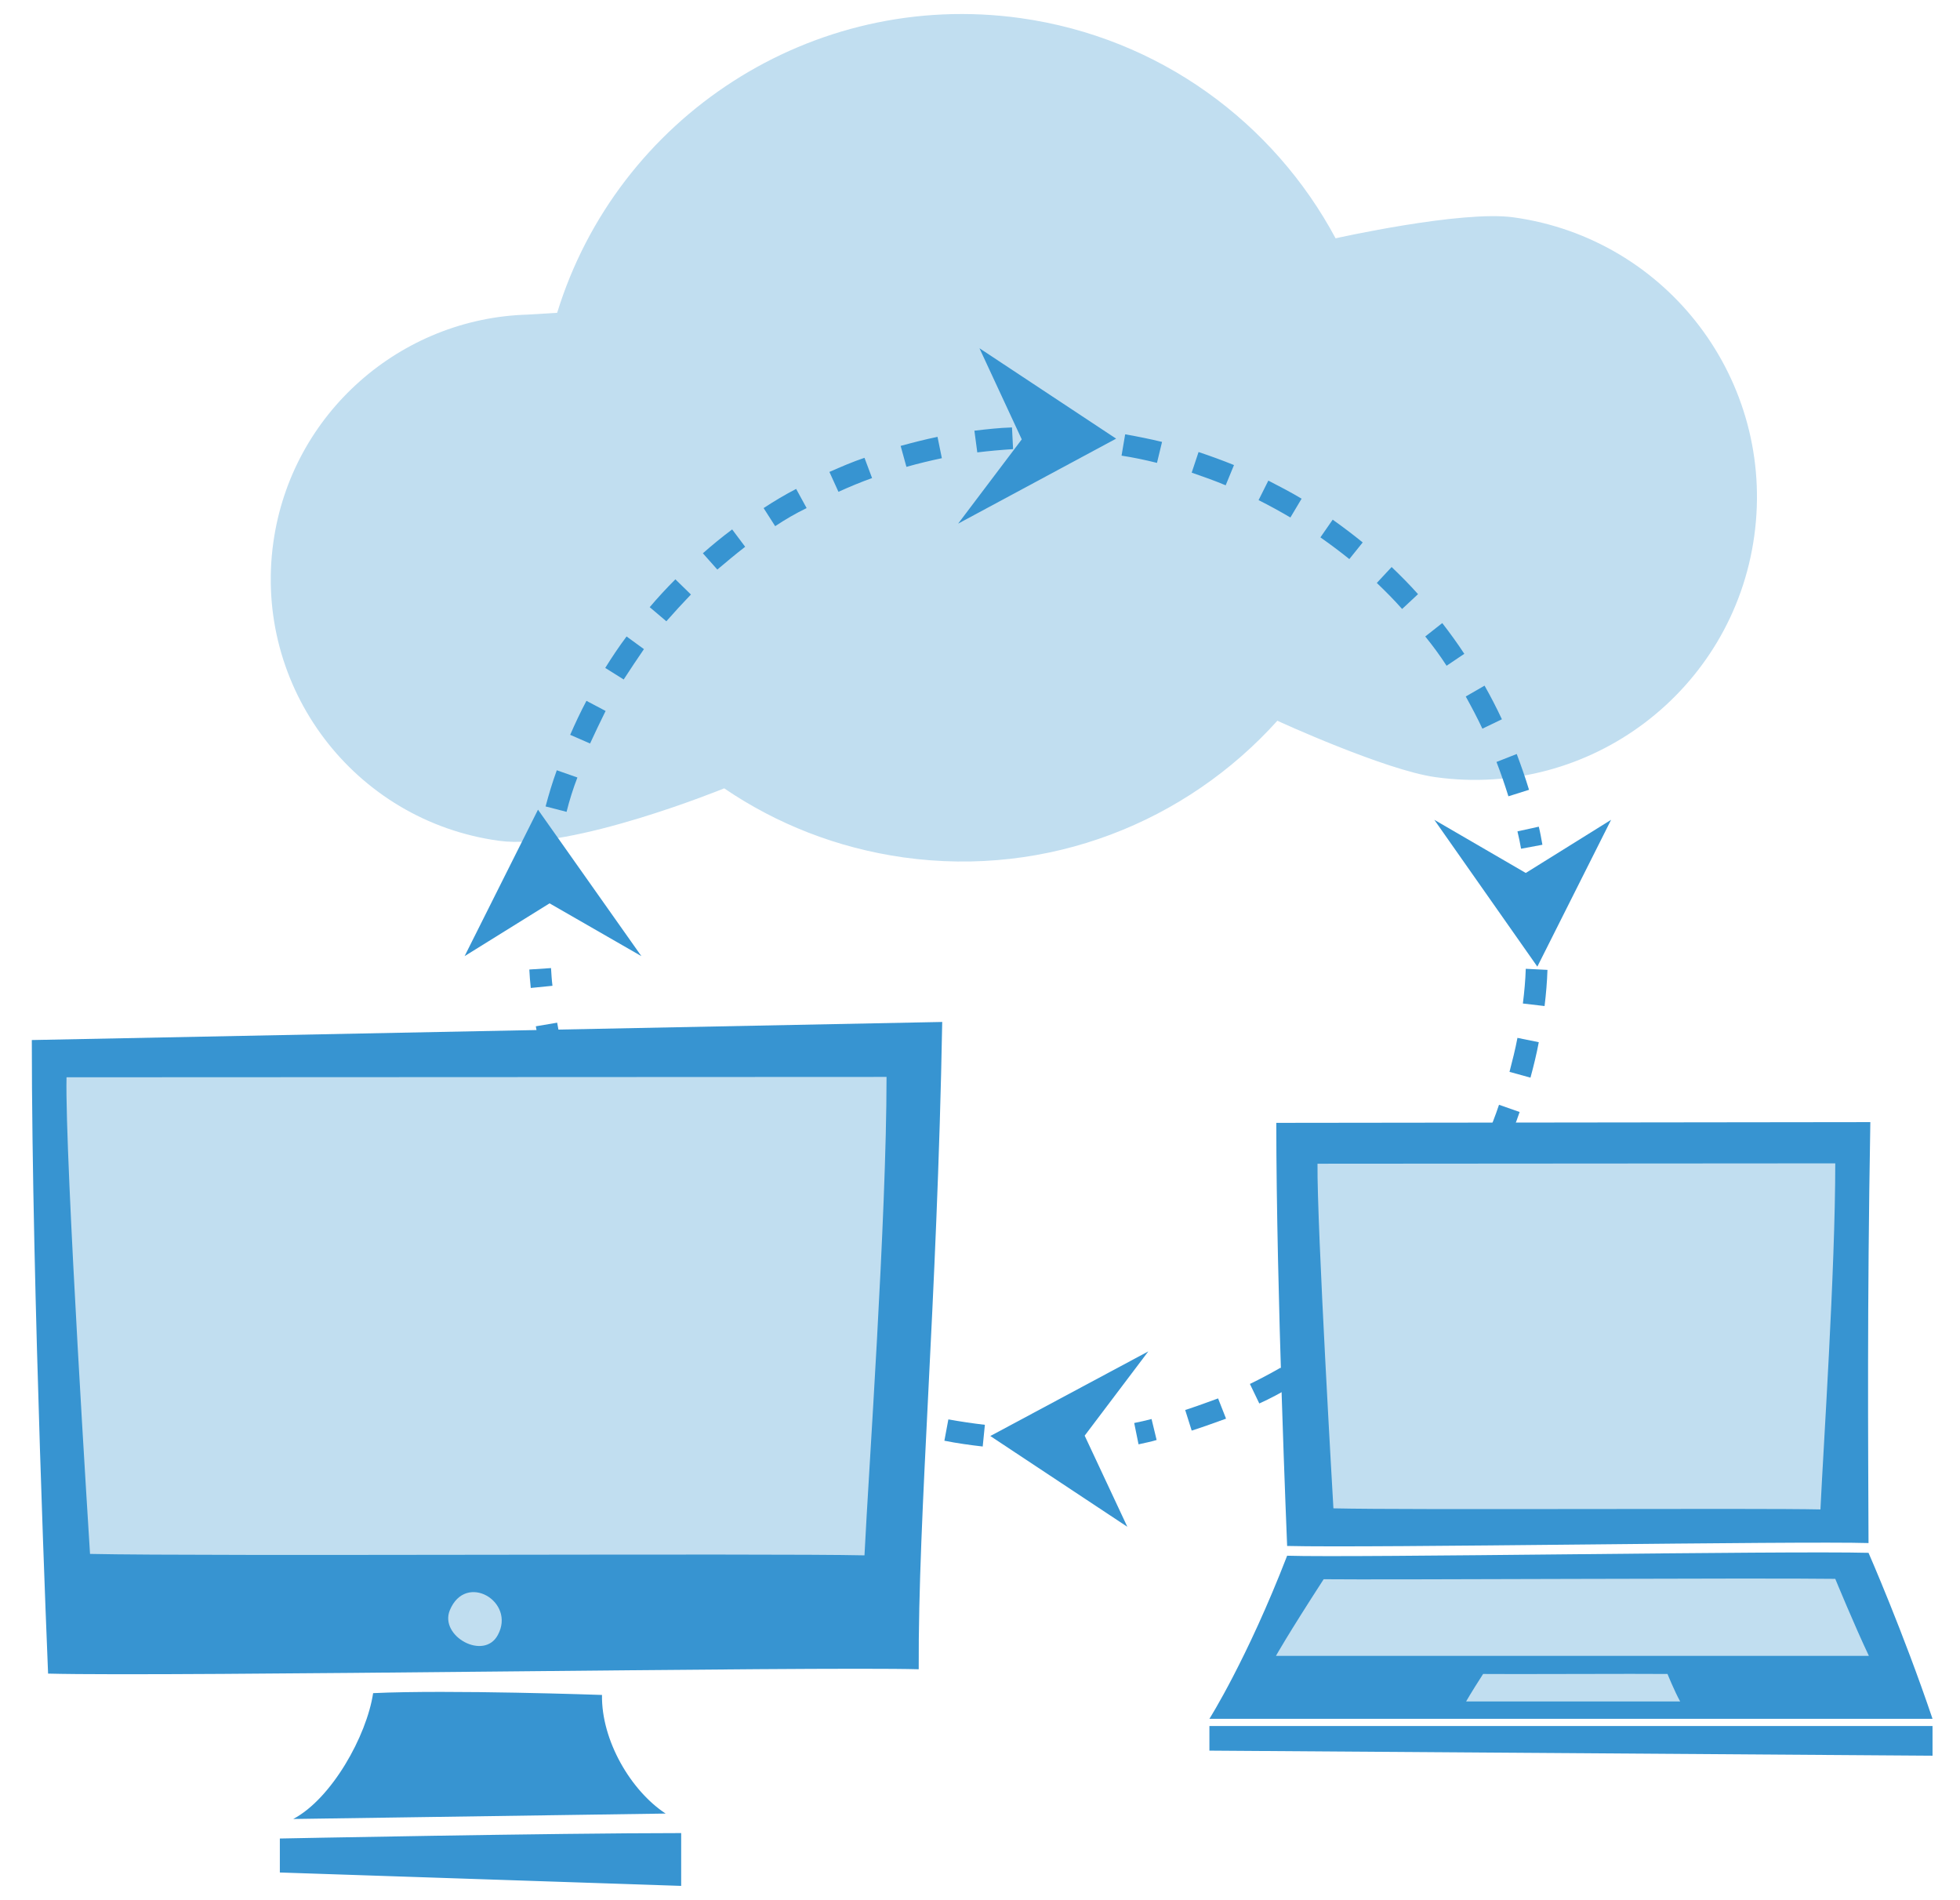 <?xml version="1.0" encoding="utf-8"?>
<!-- Generator: Adobe Illustrator 17.0.0, SVG Export Plug-In . SVG Version: 6.00 Build 0)  -->
<!DOCTYPE svg PUBLIC "-//W3C//DTD SVG 1.1//EN" "http://www.w3.org/Graphics/SVG/1.1/DTD/svg11.dtd">
<svg version="1.1" id="Layer_1" xmlns="http://www.w3.org/2000/svg" xmlns:xlink="http://www.w3.org/1999/xlink" x="0px" y="0px"
	 width="542.1px" height="525.4px" viewBox="0 0 542.1 525.4" enable-background="new 0 0 542.1 525.4" xml:space="preserve">
<g>
	<g>
		<path fill="#C1DEF0" d="M397,214.9c42.8,6,82.3-23.9,88.2-66.7S461.3,66,418.6,60.1c-14.4-2-49.2,5.8-49.2,5.8
			C352.3,34,320.8,10.4,282.2,5c-57.7-8-111.5,27.5-128.1,81.5l-8.2,0.5c-35,1-65.3,27.2-70.3,63c-5.6,40,22.3,77,62.4,82.5
			c20,2.8,62.3-14.5,62.3-14.5c14.4,9.8,31.2,16.5,49.6,19.1c40.1,5.6,78.2-9.8,103.4-37.8C353.2,199.3,383.2,213,397,214.9z"/>
	</g>
	<g>
		<g>
			<path fill="#3794D1" d="M288,400.9c-2,0-3.6,0-5.3-0.1l0.3-6c1.6,0.1,3,0.1,5,0.1V400.9z"/>
		</g>
		<g>
			<path fill="#3794D1" d="M271.8,400c-3.5-0.4-7.1-0.9-10.6-1.6l1.1-5.9c3.3,0.6,6.7,1.1,10.1,1.5L271.8,400z M250.8,396
				c-3.4-0.9-6.9-2-10.2-3.2l2-5.7c3.2,1.1,6.5,2.1,9.8,3L250.8,396z M230.6,388.9c-3.2-1.4-6.5-3-9.6-4.7l2.8-5.3
				c3,1.6,6.1,3.1,9.2,4.5L230.6,388.9z M211.7,378.9c-3-1.9-6-3.9-8.8-6.1l3.6-4.8c2.7,2,5.6,4,8.4,5.8L211.7,378.9z M194.6,366.1
				c-2.7-2.3-5.3-4.8-7.8-7.3l4.3-4.2c2.4,2.4,4.9,4.8,7.5,7L194.6,366.1z M179.6,350.8c-2.3-2.7-4.5-5.5-6.6-8.4l4.9-3.5
				c2,2.8,4.1,5.5,6.3,8.1L179.6,350.8z M167.1,333.5c-1.9-3-3.6-6.2-5.3-9.3l5.3-2.8c1.6,3,3.3,6,5,8.9L167.1,333.5z M157.3,314.5
				c-1.4-3.3-2.7-6.6-3.8-10l5.7-1.9c1.1,3.2,2.3,6.4,3.6,9.6L157.3,314.5z M150.4,294.3c-0.9-3.4-1.6-7-2.2-10.5l5.9-1
				c0.6,3.4,1.3,6.7,2.1,10L150.4,294.3z"/>
		</g>
		<g>
			<path fill="#3794D1" d="M146.8,273.2c-0.2-1.7-0.3-3.4-0.4-5.1l6-0.4c0.1,1.6,0.2,3.3,0.4,4.9L146.8,273.2z"/>
		</g>
	</g>
	<g>
		<g>
			<path fill="#3794D1" d="M314.9,399.4l-1.2-5.9c1.6-0.3,3.2-0.7,4.8-1.1l1.4,5.8C318.3,398.7,316.6,399,314.9,399.4z"/>
		</g>
		<g>
			<path fill="#3794D1" d="M329.6,395.6l-1.8-5.7c3.1-1,6.1-2.1,9.1-3.2l2.2,5.6C336,393.4,332.8,394.6,329.6,395.6z M348.3,388.1
				l-2.6-5.4c2.9-1.4,5.7-2.9,8.5-4.5l3,5.2C354.4,385.1,351.4,386.7,348.3,388.1z M365.8,378.1l-3.4-5c2.7-1.8,5.3-3.7,7.8-5.7
				l3.7,4.7C371.3,374.2,368.6,376.2,365.8,378.1z M381.7,365.7l-4-4.4c2.4-2.1,4.7-4.4,6.9-6.7l4.3,4.2
				C386.6,361.1,384.1,363.5,381.7,365.7z M395.6,351.2l-4.6-3.8c2-2.5,4-5,5.9-7.6l4.9,3.5C399.8,345.9,397.7,348.6,395.6,351.2z
				 M407.3,334.8l-5.1-3.1c1.7-2.7,3.3-5.5,4.8-8.4l5.3,2.8C410.8,329,409.1,332,407.3,334.8z M416.6,316.9l-5.5-2.4
				c1.3-2.9,2.5-6,3.5-9l5.7,2C419.2,310.7,418,313.9,416.6,316.9z M423.3,298l-5.8-1.6c0.8-3.1,1.6-6.2,2.2-9.4l5.9,1.2
				C425,291.4,424.2,294.7,423.3,298z M427.2,278.2l-6-0.7c0.4-3.2,0.7-6.4,0.8-9.6l6,0.3C427.9,271.5,427.6,274.9,427.2,278.2z"/>
		</g>
		<g>
			<path fill="#3794D1" d="M422.2,258.2c0-1.6-0.1-3.2-0.2-4.9l6-0.3c0.1,1.7,0.2,3.4,0.2,5.1L422.2,258.2z"/>
		</g>
	</g>
	<g>
		<g>
			<path fill="#3794D1" d="M153.6,239.1l-5.9-0.9c0.3-1.7,0.5-3.4,0.9-5l5.9,1.1C154.2,235.9,153.9,237.5,153.6,239.1z"/>
		</g>
		<g>
			<path fill="#3794D1" d="M156.7,224.5l-5.8-1.5c0.9-3.4,1.9-6.7,3.1-10l5.7,2C158.5,218.1,157.5,221.3,156.7,224.5z M417.2,220.2
				c-1-3.2-2.1-6.4-3.3-9.5l5.6-2.2c1.2,3.2,2.4,6.6,3.4,9.9L417.2,220.2z M163.2,205.6l-5.5-2.4c1.4-3.2,2.9-6.4,4.5-9.4l5.3,2.8
				C166,199.6,164.6,202.6,163.2,205.6z M410,201.5c-1.4-3-3-6-4.6-8.9l5.2-3c1.7,3,3.3,6.1,4.8,9.3L410,201.5z M172.5,187.9
				l-5.1-3.2c1.8-2.9,3.8-5.9,5.9-8.7l4.8,3.5C176.2,182.3,174.3,185.1,172.5,187.9z M400.1,184.1c-1.8-2.8-3.8-5.5-5.9-8.1l4.7-3.7
				c2.1,2.7,4.2,5.6,6.1,8.5L400.1,184.1z M184.3,171.8l-4.6-3.9c2.2-2.6,4.6-5.2,7.1-7.7l4.3,4.2
				C188.8,166.8,186.5,169.3,184.3,171.8z M387.8,168.4c-2.2-2.5-4.6-4.9-7-7.2l4.1-4.4c2.5,2.4,5,4.9,7.3,7.5L387.8,168.4z
				 M198.4,157.5l-4-4.5c2.6-2.3,5.3-4.5,8.1-6.6l3.6,4.8C203.5,153.2,200.9,155.4,198.4,157.5z M373.2,154.6c-2.6-2.1-5.3-4.1-8-6
				l3.4-4.9c2.8,2,5.6,4.1,8.3,6.3L373.2,154.6z M214.4,145.5l-3.2-5c2.9-1.9,5.9-3.7,9-5.3l2.9,5.3
				C220,142,217.1,143.7,214.4,145.5z M356.9,143.1c-2.9-1.7-5.8-3.3-8.8-4.8l2.7-5.4c3.1,1.6,6.2,3.2,9.2,5L356.9,143.1z
				 M231.9,136l-2.5-5.5c3.2-1.4,6.4-2.8,9.7-3.9l2.1,5.6C238.1,133.3,235,134.6,231.9,136z M339,134.2c-3.1-1.3-6.2-2.4-9.4-3.5
				l1.9-5.7c3.3,1.1,6.6,2.3,9.8,3.6L339,134.2z M250.7,129.1l-1.6-5.8c3.3-0.9,6.8-1.8,10.2-2.5l1.2,5.9
				C257.2,127.4,253.9,128.2,250.7,129.1z M320,128c-3.2-0.8-6.5-1.5-9.8-2l1-5.9c3.4,0.6,6.9,1.3,10.2,2.1L320,128z M270.3,125.1
				l-0.8-6c3.4-0.4,6.9-0.8,10.4-0.9l0.3,6C276.9,124.4,273.6,124.7,270.3,125.1z M300.3,124.6c-3.3-0.3-6.7-0.5-10-0.6l0.1-6
				c3.5,0.1,7,0.3,10.4,0.6L300.3,124.6z"/>
		</g>
		<g>
			<path fill="#3794D1" d="M420.7,234.7c-0.3-1.6-0.6-3.2-1-4.8l5.9-1.3c0.4,1.6,0.7,3.3,1,5L420.7,234.7z"/>
		</g>
	</g>
	<g>
		<g>
			<g>
				<path fill="#3794D1" d="M13.3,462.8c34.5,0.9,212.8-2,240.8-1.2c-0.2-43.7,5.1-100.7,6.5-179L8.8,287.6
					C8.8,355.8,13.3,462.8,13.3,462.8z"/>
			</g>
			<g>
				<path fill="#C1DEF0" d="M24.9,429.7c31.8,0.7,188.4-0.2,214.2,0.4c1.1-22.6,6.1-92.9,6.1-132.3l-226.8,0.1
					C17.9,319.9,24.9,429.7,24.9,429.7z"/>
			</g>
			<g>
				<path fill="#C1DEF0" d="M124.4,445.3c4.4-10.7,18.3-2.4,13.3,6.8C133.9,459.3,121.5,452.5,124.4,445.3z"/>
			</g>
		</g>
		<g>
			<path fill="#3794D1" d="M77.4,508.4c0,0,75.5-1.5,111-1.5v14.6l-111-3.7V508.4z"/>
		</g>
		<g>
			<path fill="#3794D1" d="M184.1,501.5c-9.6-6.3-17.8-20.2-17.6-32.8c0,0-42.3-1.5-63.3-0.5c-1.8,11.9-11.5,29.2-22.1,34.8
				L184.1,501.5z"/>
		</g>
	</g>
	<g>
		<g>
			<path fill="#3794D1" d="M356,427.5c23,0.6,142.1-1.4,160.8-0.8c-0.1-29.2-0.4-64.2,0.5-116.4L353,310.5
				C353,356,356,427.5,356,427.5z"/>
		</g>
		<g>
			<path fill="#C1DEF0" d="M368.8,417.1c21.2,0.5,117.5-0.1,134.7,0.3c0.8-17.1,4.1-65.9,4.1-95.7l-143.2,0.1
				C364.2,338.5,368.8,417.1,368.8,417.1z"/>
		</g>
		<g>
			<path fill="#3794D1" d="M516.8,429.4c-23-0.6-142.1,1.4-160.8,0.8c-11.1,28.7-21.5,45.1-21.5,45.1h200
				C526.4,451.3,516.8,429.4,516.8,429.4z"/>
		</g>
		<g>
			<path fill="#C1DEF0" d="M507.6,436.6c-19.5-0.3-125.7,0.3-141.5,0.1c-10.1,15.6-13.2,21.2-13.2,21.2h164
				C513,449.7,507.6,436.6,507.6,436.6z"/>
		</g>
		<g>
			<path fill="#C1DEF0" d="M461.2,462.9c-7-0.1-45.3,0.1-51,0c-3.6,5.6-4.7,7.6-4.7,7.6h59.2C463.1,467.6,461.2,462.9,461.2,462.9z"
				/>
		</g>
		<g>
			<path fill="#3794D1" d="M334.5,477.3c0,0,136.1,0,200,0l0,8.2l-200-1.4V477.3z"/>
		</g>
	</g>
	<g>
		<polygon fill="#3794D1" points="152,249.8 128.5,264.4 148.8,223.9 177.4,264.4 		"/>
	</g>
	<g>
		<polygon fill="#3794D1" points="300,397 311.8,422.2 273.9,397.1 317.6,373.7 		"/>
	</g>
	<g>
		<polygon fill="#3794D1" points="282.6,121.5 270.9,96.3 308.7,121.3 265,144.8 		"/>
	</g>
	<g>
		<polygon fill="#3794D1" points="422,241.4 445.6,226.7 425.2,267.3 396.7,226.7 		"/>
	</g>
</g>
</svg>
